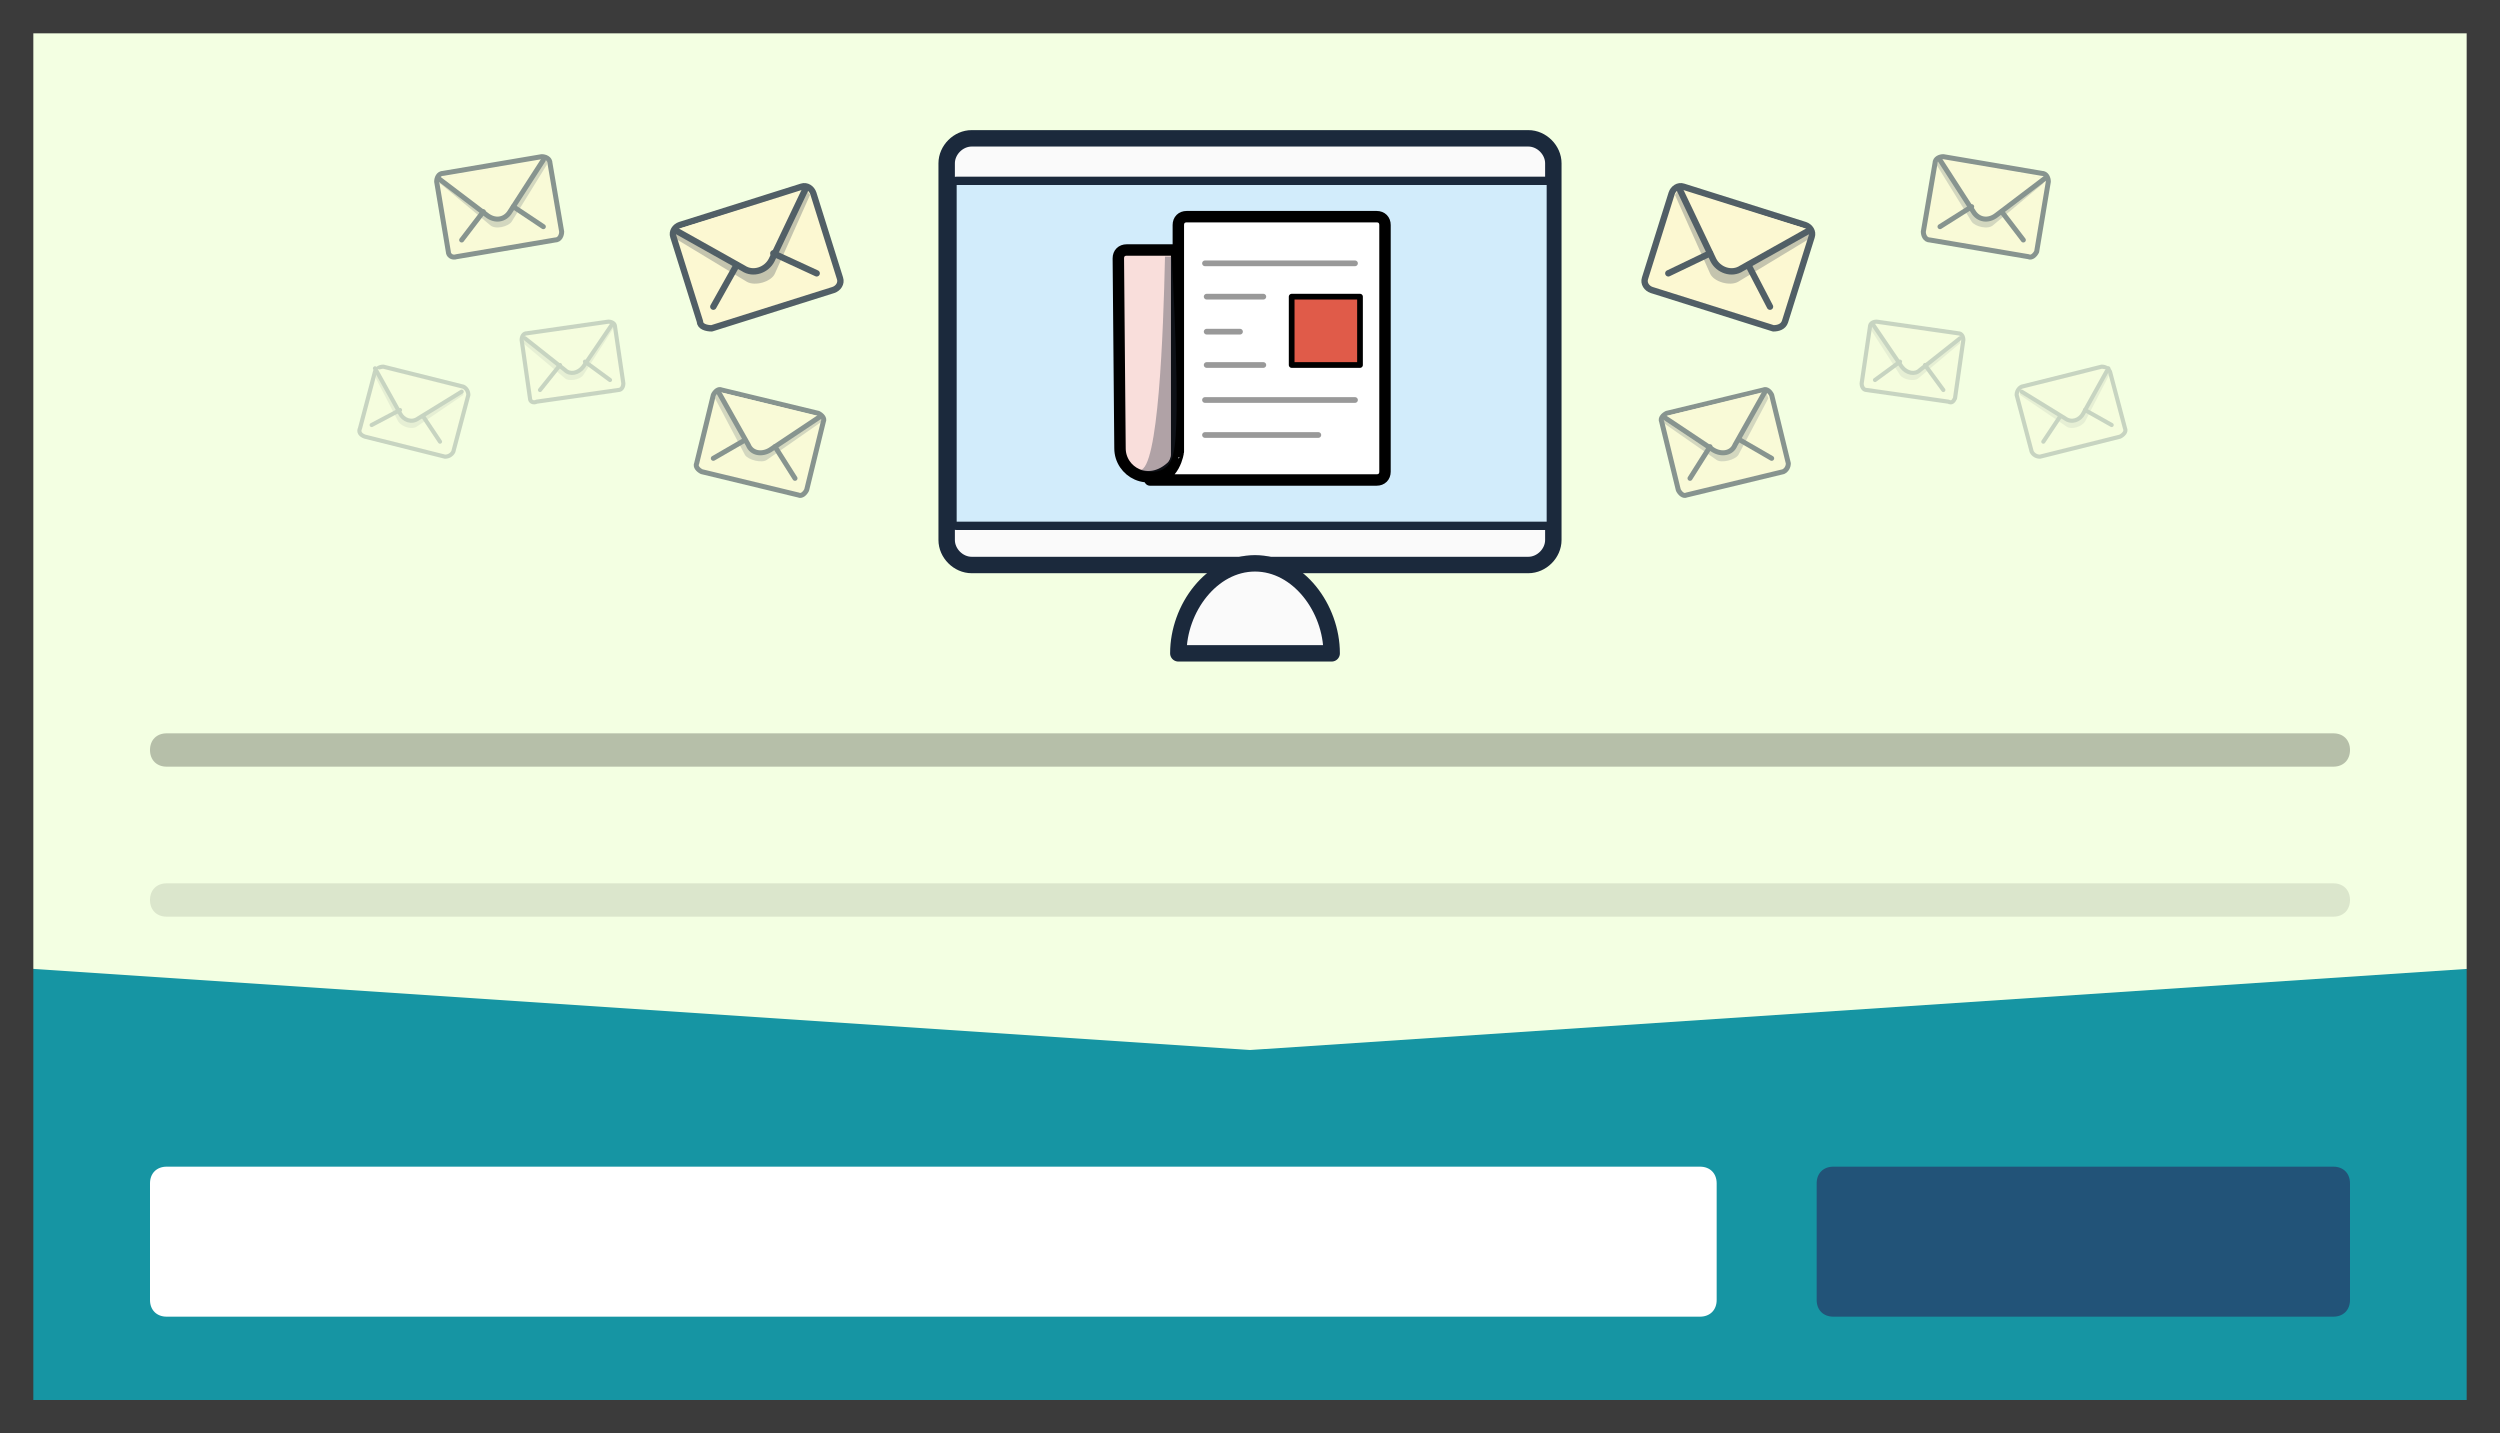 <?xml version="1.0" encoding="utf-8"?>
<!-- Generator: Adobe Illustrator 19.1.0, SVG Export Plug-In . SVG Version: 6.00 Build 0)  -->
<svg version="1.1" id="Layer_1" xmlns="http://www.w3.org/2000/svg" xmlns:xlink="http://www.w3.org/1999/xlink" x="0px" y="0px"
	 viewBox="40 -8 150 86" style="enable-background:new 40 -8 150 86;" xml:space="preserve">
<rect x="40" y="-8" width="150" height="86" fill="#808080" stroke="none"/>
<style type="text/css">
	.st0{fill:#F3FFE2;}
	.st1{fill:#1695A3;}
	.st2{fill:#FFFFFF;}
	.st3{fill:#225378;}
	.st4{fill:#3B3B3B;}
	.st5{opacity:0.25;enable-background:new    ;}
	.st6{opacity:0.1;enable-background:new    ;}
	.st7{fill:#FAFAFA;stroke:#1B293C;stroke-width:0.986;stroke-linecap:round;stroke-linejoin:round;stroke-miterlimit:10;}
	.st8{fill:#D2ECFB;}
	.st9{fill:#1B293C;}
	.st10{fill:#FAFAFA;stroke:#000000;stroke-width:0.986;stroke-linecap:round;stroke-linejoin:round;stroke-miterlimit:10;}
	.st11{fill:#F9DEDB;stroke:#000000;stroke-width:0.686;stroke-linecap:round;stroke-linejoin:round;stroke-miterlimit:10;}
	.st12{fill:#FFFFFF;stroke:#000000;stroke-width:0.686;stroke-linecap:round;stroke-linejoin:round;stroke-miterlimit:10;}
	.st13{fill:none;stroke:#999999;stroke-width:0.343;stroke-linecap:round;stroke-linejoin:round;stroke-miterlimit:10;}
	.st14{fill:#E05B49;stroke:#000000;stroke-width:0.343;stroke-linecap:round;stroke-linejoin:round;stroke-miterlimit:10;}
	.st15{opacity:0.35;fill:#293342;enable-background:new    ;}
	.st16{opacity:0.75;}
	.st17{fill:#FFF5CC;stroke:#1B293C;stroke-width:0.383;stroke-linecap:round;stroke-linejoin:round;stroke-miterlimit:10;}
	.st18{fill:none;stroke:#1B293C;stroke-width:0.383;stroke-linecap:round;stroke-linejoin:round;stroke-miterlimit:10;}
	.st19{opacity:0.5;}
	.st20{fill:#FFF5CC;stroke:#1B293C;stroke-width:0.3;stroke-linecap:round;stroke-linejoin:round;stroke-miterlimit:10;}
	.st21{fill:none;stroke:#1B293C;stroke-width:0.3;stroke-linecap:round;stroke-linejoin:round;stroke-miterlimit:10;}
	.st22{opacity:0.2;}
	.st23{fill:#FFF5CC;stroke:#1B293C;stroke-width:0.249;stroke-linecap:round;stroke-linejoin:round;stroke-miterlimit:10;}
	.st24{fill:none;stroke:#1B293C;stroke-width:0.249;stroke-linecap:round;stroke-linejoin:round;stroke-miterlimit:10;}
</style>
<rect x="40" y="-8" class="st0" width="150" height="63"/>
<polygon class="st1" points="190,78 40,78 40,50 115,55 190,50 "/>
<path class="st2" d="M142,71H50c-0.6,0-1-0.4-1-1v-7c0-0.6,0.4-1,1-1h92c0.6,0,1,0.4,1,1v7C143,70.6,142.6,71,142,71z"/>
<path class="st3" d="M180,71h-30c-0.6,0-1-0.4-1-1v-7c0-0.6,0.4-1,1-1h30c0.6,0,1,0.4,1,1v7C181,70.6,180.6,71,180,71z"/>
<path class="st4" d="M188-6v82H42V-6H188 M190-8H40v86h150V-8L190-8z"/>
<g id="Layer_2">
</g>
<path class="st5" d="M180,38H50c-0.6,0-1-0.4-1-1l0,0c0-0.6,0.4-1,1-1h130c0.6,0,1,0.4,1,1l0,0C181,37.6,180.6,38,180,38z"/>
<path class="st6" d="M180,47H50c-0.6,0-1-0.4-1-1l0,0c0-0.6,0.4-1,1-1h130c0.6,0,1,0.4,1,1l0,0C181,46.6,180.6,47,180,47z"/>
<path class="st7" d="M133.2,24.4c0,0.8-0.7,1.5-1.5,1.5H98.3c-0.8,0-1.5-0.7-1.5-1.5V1.8c0-0.8,0.7-1.5,1.5-1.5h33.4
	c0.8,0,1.5,0.7,1.5,1.5L133.2,24.4L133.2,24.4z"/>
<g>
	<path class="st8" d="M97.4,23.5c-0.1,0-0.2-0.1-0.2-0.2V3.1c0-0.1,0.1-0.2,0.2-0.2h35.4c0.1,0,0.2,0.1,0.2,0.2v20.2
		c0,0.1-0.1,0.2-0.2,0.2H97.4z"/>
	<path class="st9" d="M132.8,3.1v20.2H97.4V3.1H132.8 M132.8,2.6H97.4c-0.3,0-0.5,0.2-0.5,0.5v20.2c0,0.3,0.2,0.5,0.5,0.5h35.4
		c0.3,0,0.5-0.2,0.5-0.5V3.1C133.3,2.8,133,2.6,132.8,2.6L132.8,2.6z"/>
</g>
<path class="st7" d="M110.7,31.2c0-2.7,2-5.4,4.6-5.4s4.6,2.7,4.6,5.4H110.7z"/>
<path class="st10" d="M115.3,30.3"/>
<path class="st11" d="M107.2,18.9c0,1.4,1.7,2.4,3.1,1.1c0.2-0.2,0.3-0.5,0.3-0.7V7h-3c-0.3,0-0.5,0.2-0.5,0.5L107.2,18.9
	L107.2,18.9z"/>
<path class="st12" d="M109,20.8h13.6c0.3,0,0.5-0.2,0.5-0.5V5.5c0-0.3-0.2-0.5-0.5-0.5h-11.4c-0.3,0-0.5,0.2-0.5,0.5v13.6
	C110.7,19.1,110.5,20.8,109,20.8z"/>
<line class="st13" x1="112.4" y1="9.8" x2="115.8" y2="9.8"/>
<line class="st13" x1="112.3" y1="7.8" x2="121.3" y2="7.8"/>
<line class="st13" x1="112.4" y1="11.9" x2="114.4" y2="11.9"/>
<line class="st13" x1="112.4" y1="13.9" x2="115.8" y2="13.9"/>
<rect x="117.5" y="9.8" class="st14" width="4.1" height="4.1"/>
<line class="st13" x1="112.3" y1="16" x2="121.3" y2="16"/>
<line class="st13" x1="112.3" y1="18.1" x2="119.1" y2="18.1"/>
<path class="st15" d="M110.3,7.4h-0.4c-0.1,4.6-0.4,12.8-1.5,12.8c0,0,1.7,0.6,2-1C110.9,17.4,110.3,7.4,110.3,7.4z"/>
<g class="st16">
	<path class="st17" d="M147.1,11.3l1.6-5.1c0.1-0.3-0.1-0.6-0.4-0.7L141,3.2c-0.3-0.1-0.6,0.1-0.7,0.4l-1.6,5.1
		c-0.1,0.3,0.1,0.6,0.4,0.7l7.3,2.3C146.7,11.7,147,11.6,147.1,11.3z"/>
	<path class="st15" d="M140.5,3.7l2.1,4.7c0.2,0.5,1.2,0.8,1.7,0.5l4.3-2.6l0.1-0.4l-8-2.5L140.5,3.7z"/>
	<path class="st17" d="M140.8,3.4l2,4.2c0.3,0.6,1.1,0.9,1.7,0.5l4.1-2.3"/>
	<line class="st18" x1="142.6" y1="7.2" x2="140.1" y2="8.4"/>
	<line class="st18" x1="144.9" y1="7.9" x2="146.2" y2="10.4"/>
</g>
<g class="st19">
	<path class="st20" d="M147.3,19.8l-1-4.1c-0.1-0.2-0.3-0.4-0.5-0.3l-5.8,1.4c-0.2,0.1-0.4,0.3-0.3,0.5l1,4.1
		c0.1,0.2,0.3,0.4,0.5,0.3l5.8-1.4C147.2,20.2,147.3,20,147.3,19.8z"/>
	<path class="st15" d="M139.7,17.3l3.3,2.3c0.3,0.2,1.1,0,1.3-0.3l1.8-3.4l-0.1-0.3l-6.4,1.5L139.7,17.3z"/>
	<path class="st20" d="M139.8,17l3,2c0.5,0.3,1.1,0.2,1.3-0.3l1.8-3.2"/>
	<line class="st21" x1="142.6" y1="18.8" x2="141.4" y2="20.7"/>
	<line class="st21" x1="144.4" y1="18.4" x2="146.3" y2="19.5"/>
</g>
<g class="st19">
	<path class="st20" d="M162.2,7.1l0.7-4.2c0-0.2-0.1-0.5-0.4-0.5l-5.9-1c-0.2,0-0.5,0.1-0.5,0.4l-0.7,4.1c0,0.2,0.1,0.5,0.4,0.5
		l5.9,1C161.9,7.5,162.1,7.3,162.2,7.1z"/>
	<path class="st15" d="M156.2,1.9l2.1,3.4c0.2,0.3,1,0.5,1.3,0.2l3-2.5V2.7l-6.5-1.1L156.2,1.9z"/>
	<path class="st20" d="M156.4,1.6l2,3.1c0.3,0.5,0.9,0.6,1.4,0.2l2.9-2.2"/>
	<line class="st21" x1="158.3" y1="4.4" x2="156.4" y2="5.6"/>
	<line class="st21" x1="160.1" y1="4.7" x2="161.4" y2="6.4"/>
</g>
<g class="st22">
	<path class="st23" d="M157.3,15.9l0.5-3.5c0-0.2-0.1-0.4-0.3-0.4l-4.9-0.7c-0.2,0-0.4,0.1-0.4,0.3l-0.5,3.4c0,0.2,0.1,0.4,0.3,0.4
		l4.9,0.7C157.1,16.2,157.2,16.1,157.3,15.9z"/>
	<path class="st15" d="M152.2,11.7l1.8,2.8c0.2,0.3,0.9,0.4,1.1,0.2l2.5-2.1v-0.2l-5.4-0.8L152.2,11.7z"/>
	<path class="st23" d="M152.4,11.5l1.7,2.5c0.3,0.4,0.8,0.5,1.1,0.2l2.4-1.9"/>
	<line class="st24" x1="154" y1="13.7" x2="152.5" y2="14.8"/>
	<line class="st24" x1="155.5" y1="13.9" x2="156.6" y2="15.4"/>
</g>
<g class="st22">
	<path class="st23" d="M167.5,17.7l-0.9-3.4c-0.1-0.2-0.3-0.3-0.5-0.3l-4.8,1.2c-0.2,0.1-0.3,0.3-0.3,0.5l0.9,3.4
		c0.1,0.2,0.3,0.3,0.5,0.3l4.8-1.2C167.4,18.1,167.6,17.9,167.5,17.7z"/>
	<path class="st15" d="M161.2,15.7l2.8,1.9c0.3,0.2,0.9,0,1.1-0.3l1.5-2.9l-0.1-0.2l-5.3,1.4V15.7z"/>
	<path class="st23" d="M161.3,15.5l2.6,1.6c0.4,0.3,0.9,0.1,1.1-0.3l1.5-2.7"/>
	<line class="st24" x1="163.6" y1="17" x2="162.6" y2="18.5"/>
	<line class="st24" x1="165.1" y1="16.6" x2="166.7" y2="17.5"/>
</g>
<g class="st16">
	<path class="st17" d="M82,11.3l-1.6-5.1c-0.1-0.3,0.1-0.6,0.4-0.7l7.3-2.3c0.3-0.1,0.6,0.1,0.7,0.4l1.6,5.1C90.5,9,90.3,9.3,90,9.4
		l-7.3,2.3C82.4,11.7,82,11.6,82,11.3z"/>
	<path class="st15" d="M88.6,3.7l-2.1,4.7c-0.2,0.5-1.2,0.8-1.7,0.5l-4.3-2.6l-0.1-0.4l8-2.5L88.6,3.7z"/>
	<path class="st17" d="M88.3,3.4l-2,4.2c-0.3,0.6-1.1,0.9-1.7,0.5l-4.1-2.3"/>
	<line class="st18" x1="86.4" y1="7.2" x2="89" y2="8.4"/>
	<line class="st18" x1="84.2" y1="7.9" x2="82.8" y2="10.4"/>
</g>
<g class="st19">
	<path class="st20" d="M81.8,19.8l1-4.1c0.1-0.2,0.3-0.4,0.5-0.3l5.8,1.4c0.2,0.1,0.4,0.3,0.3,0.5l-1,4.1c-0.1,0.2-0.3,0.4-0.5,0.3
		l-5.8-1.4C81.9,20.2,81.7,20,81.8,19.8z"/>
	<path class="st15" d="M89.3,17.3L86,19.6c-0.3,0.2-1.1,0-1.3-0.3l-1.8-3.4l0.1-0.3l6.4,1.5L89.3,17.3z"/>
	<path class="st20" d="M89.2,17l-3,2c-0.5,0.3-1.1,0.2-1.3-0.3l-1.8-3.2"/>
	<line class="st21" x1="86.5" y1="18.8" x2="87.7" y2="20.7"/>
	<line class="st21" x1="84.7" y1="18.4" x2="82.8" y2="19.5"/>
</g>
<g class="st19">
	<path class="st20" d="M66.9,7.1l-0.7-4.2c0-0.2,0.1-0.5,0.4-0.5l5.9-1c0.2,0,0.5,0.1,0.5,0.4l0.7,4.1c0,0.2-0.1,0.5-0.4,0.5l-5.9,1
		C67.1,7.5,66.9,7.3,66.9,7.1z"/>
	<path class="st15" d="M72.8,1.9l-2.1,3.4c-0.2,0.3-1,0.5-1.3,0.2l-3-2.5V2.7l6.5-1.1L72.8,1.9z"/>
	<path class="st20" d="M72.6,1.6l-2,3.1c-0.3,0.5-0.9,0.6-1.4,0.2l-2.9-2.2"/>
	<line class="st21" x1="70.8" y1="4.4" x2="72.6" y2="5.6"/>
	<line class="st21" x1="69" y1="4.7" x2="67.7" y2="6.4"/>
</g>
<g class="st22">
	<path class="st23" d="M71.8,15.9l-0.5-3.5c0-0.2,0.1-0.4,0.3-0.4l4.9-0.7c0.2,0,0.4,0.1,0.4,0.3l0.5,3.4c0,0.2-0.1,0.4-0.3,0.4
		l-4.9,0.7C72,16.2,71.8,16.1,71.8,15.9z"/>
	<path class="st15" d="M76.8,11.7L75,14.5c-0.2,0.3-0.9,0.4-1.1,0.2l-2.5-2.1v-0.2l5.4-0.8L76.8,11.7L76.8,11.7z"/>
	<path class="st23" d="M76.7,11.5L75,14c-0.3,0.4-0.8,0.5-1.1,0.2l-2.4-1.9"/>
	<line class="st24" x1="75.1" y1="13.7" x2="76.6" y2="14.8"/>
	<line class="st24" x1="73.6" y1="13.9" x2="72.4" y2="15.4"/>
</g>
<g class="st22">
	<path class="st23" d="M61.6,17.7l0.9-3.4c0.1-0.2,0.3-0.3,0.5-0.3l4.8,1.2c0.2,0.1,0.3,0.3,0.3,0.5l-0.9,3.4
		c-0.1,0.2-0.3,0.3-0.5,0.3l-4.8-1.2C61.6,18.1,61.5,17.9,61.6,17.7z"/>
	<path class="st15" d="M67.8,15.7L65,17.6c-0.3,0.2-0.9,0-1.1-0.3l-1.5-2.9l0.1-0.2l5.3,1.4V15.7z"/>
	<path class="st23" d="M67.7,15.5l-2.6,1.6c-0.4,0.3-0.9,0.1-1.1-0.3l-1.5-2.7"/>
	<line class="st24" x1="65.4" y1="17" x2="66.4" y2="18.5"/>
	<line class="st24" x1="64" y1="16.6" x2="62.3" y2="17.5"/>
</g>
</svg>
